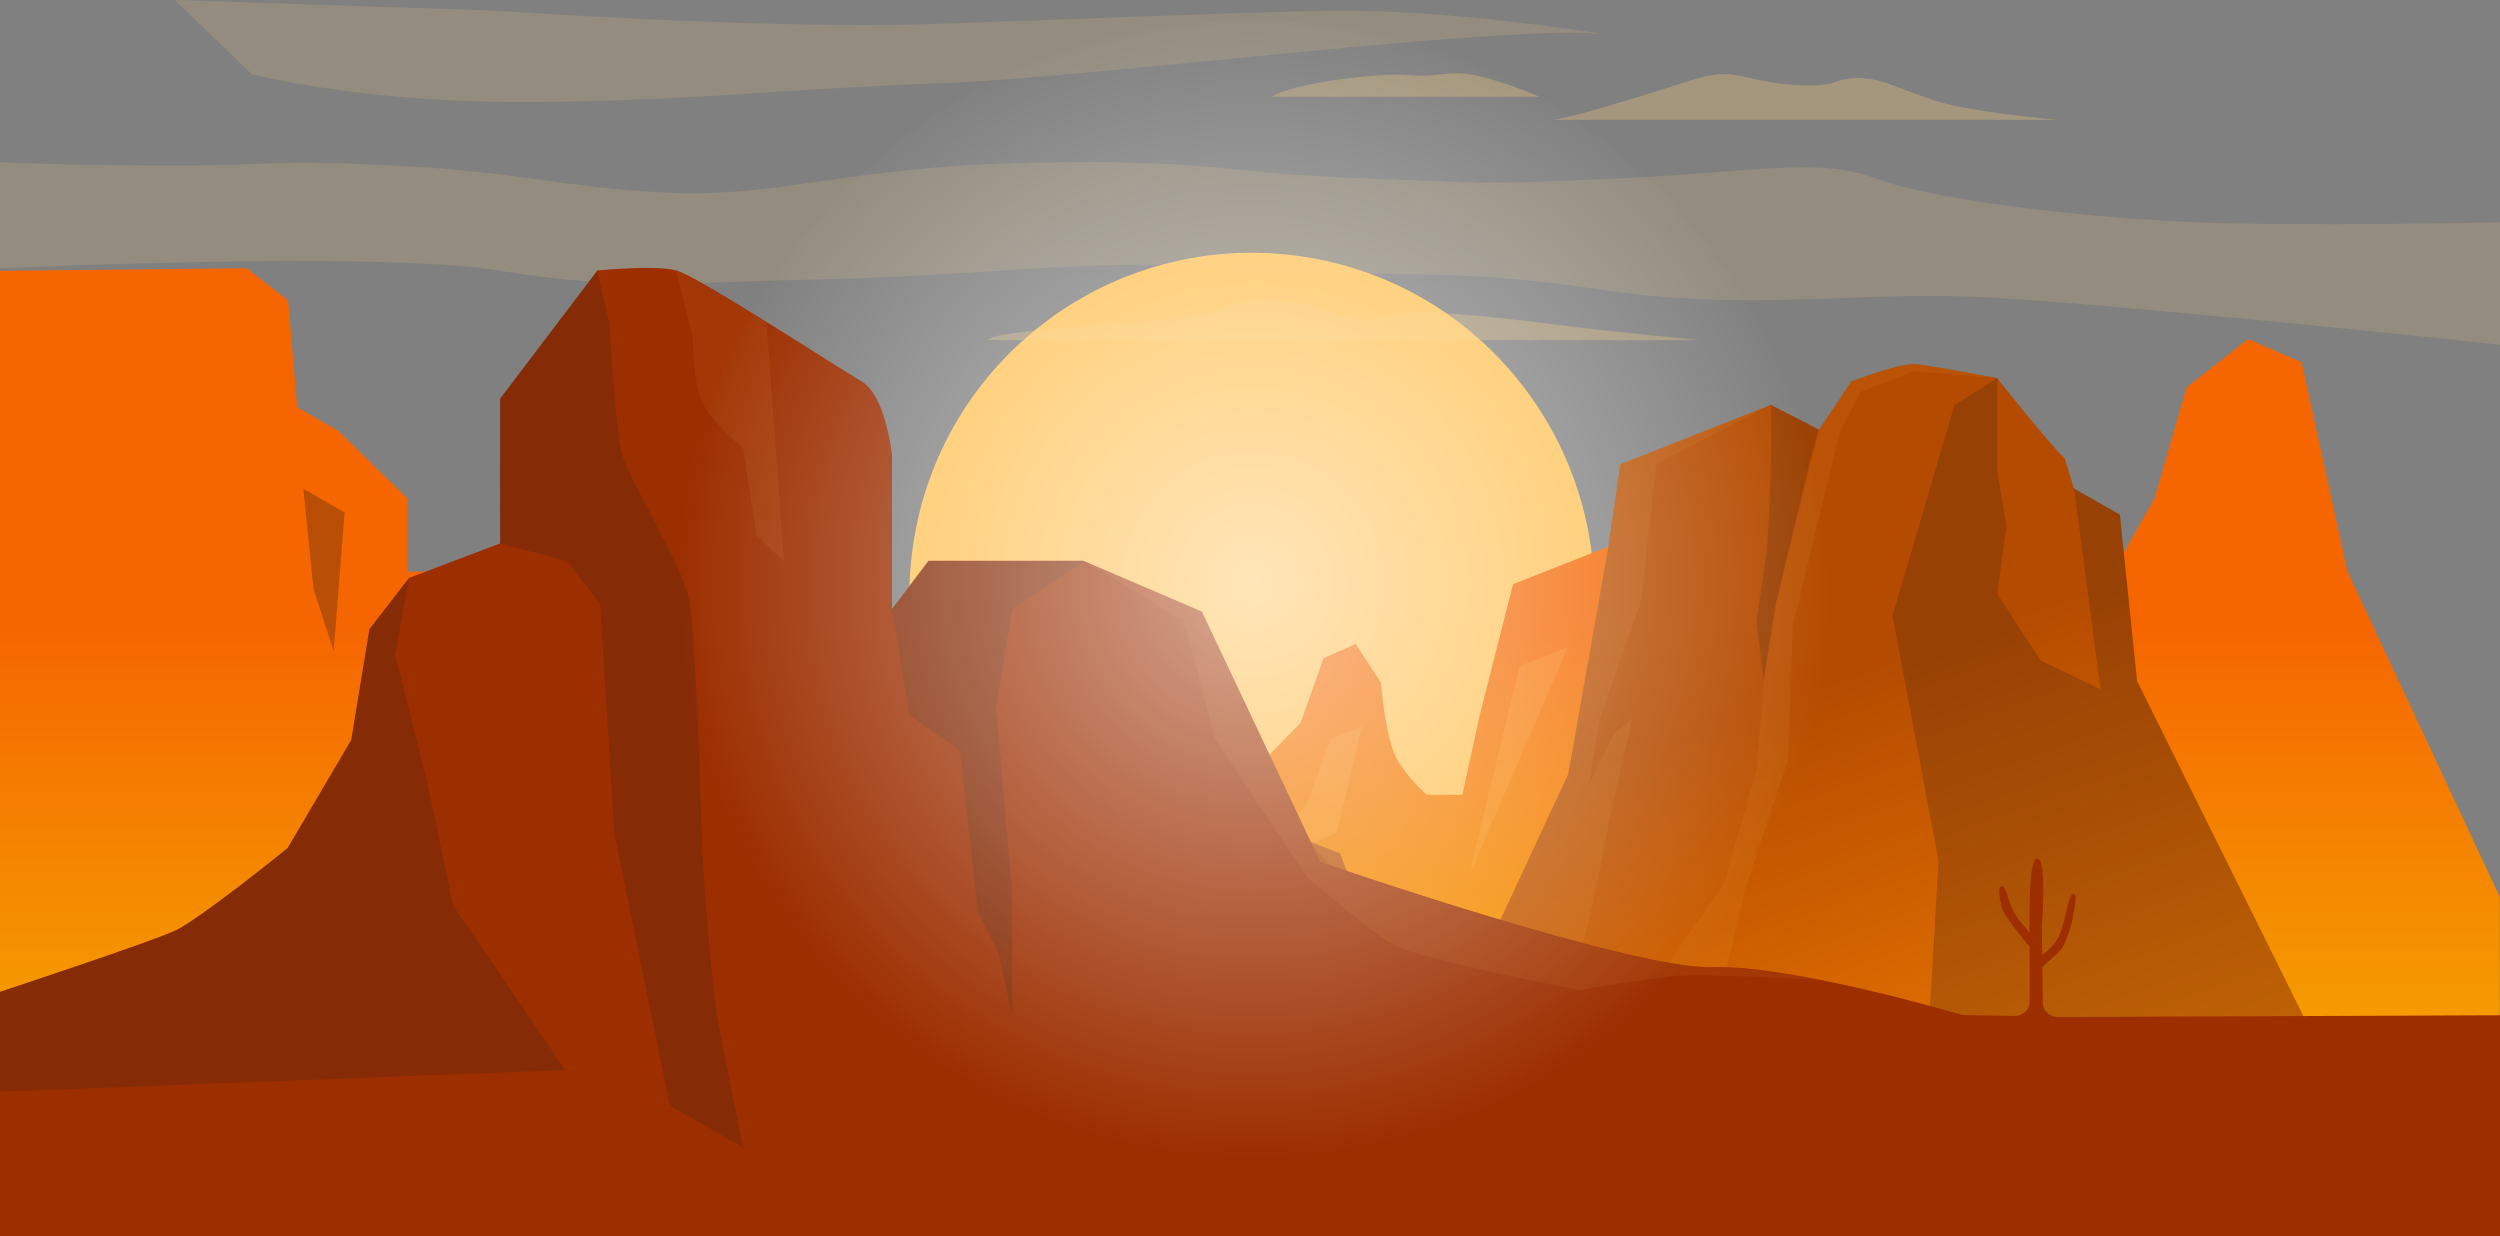 <?xml version="1.0" encoding="utf-8"?>
<!-- Generator: Adobe Illustrator 25.4.1, SVG Export Plug-In . SVG Version: 6.00 Build 0)  -->
<svg version="1.1" id="Layer_1" xmlns="http://www.w3.org/2000/svg" xmlns:xlink="http://www.w3.org/1999/xlink" x="0px" y="0px"
	 viewBox="0 0 1440 712" style="enable-background:new 0 0 1440 712;" xml:space="preserve">
<rect x="0" y="0" width="1440" height="712" fill="#808080" stroke="none"/>
<style type="text/css">
	.st0{fill:#FFC359;}
	.st1{opacity:0.32;fill:#F5C878;enable-background:new    ;}
	.st2{opacity:0.16;fill:#F5C878;enable-background:new    ;}
	.st3{fill:url(#SVGID_1_);}
	.st4{opacity:0.33;fill:#422416;enable-background:new    ;}
	.st5{opacity:0.16;fill:#FFC359;enable-background:new    ;}
	.st6{fill:url(#SVGID_00000026145753672098697260000007098028658441655429_);}
	.st7{opacity:7.000000e-02;fill:#FFC359;enable-background:new    ;}
	.st8{opacity:9.000000e-02;fill:#FFC359;enable-background:new    ;}
	.st9{opacity:0.22;fill:#422416;enable-background:new    ;}
	.st10{opacity:0.26;fill:#422416;enable-background:new    ;}
	.st11{fill:#9C2E00;}
	.st12{opacity:0.57;fill:url(#SVGID_00000156579696612691702530000005047154235453321357_);enable-background:new    ;}
</style>
<path class="st0" d="M915.6,375.4c17.9-107.5-54.6-209.2-162.1-227.1c-107.4-17.9-209.1,54.6-227,162.1
	c-17.9,107.5,54.6,209.2,162.1,227.1C796,555.5,897.6,482.9,915.6,375.4z"/>
<path class="st1" d="M568.5,195.9h410.1c0,0-56-5.4-79.2-8.5c-23.3-3.1-55.8-6.7-77.5-7.6c-21.7-0.9-28.7,10.2-55,0
	c-26.3-10.2-51.1-7.6-70.5,0C677,187.4,577.8,188.1,568.5,195.9z"/>
<path class="st2" d="M0,93.4c0,0,42.7,2,100.4,2c57.8,0,52.7-3.8,127.4,0c74.7,3.8,93.5,12.3,156.3,15.6
	c62.8,3.2,104.7-15.2,209.9-17.3c105.2-2.1,110.2,5.9,186.8,8.8c76.6,2.9,66.5,4.1,149.4,0.4c82.9-3.8,116.8-12.6,150.7,0
	s121.1,22.6,183.6,25.1c62.5,2.5,175.5,0,175.5,0v70.6c0,0-233.5-25.1-305.1-27.7c-71.6-2.7-128.2,8.8-215.4-4.4
	c-87.2-13.3-124.8-5.5-206.5-11.9c-81.6-6.4-134.3,3.6-233.5,6.1c-99.2,2.5-123,6.3-193.3-5C215.9,144.4,0,154.6,0,154.6V93.4z"/>
<path class="st2" d="M144.9,42.7c0,0,61.2,16.1,154.2,16.1c93,0,151.9-7.7,241.8-10.8c89.9-3.1,334.8-35.6,385.9-27.9
	c0,0-93.5-15.5-163.8-13.9S626.6,10.8,535,13.9C443.2,17,284.6,6.1,284.6,6.1L100.7,0L144.9,42.7z"/>
<path class="st1" d="M895.2,69c0,0,118.6,0,147.2,0c28.7,0,143.4,0,143.4,0s-50.4-4-72.1-11.3c-21.7-7.3-31.8-13.5-45.7-12.7
	c-13.9,0.8-8.5,5.4-34.9,3.9c-26.3-1.5-33.3-10.2-54.2-4S916.1,65.2,895.2,69z"/>
<path class="st1" d="M732.5,55.7h154.2c0,0-21.7-9.3-37.2-12.4c-15.5-3.1-20.1,1.5-38,0C793.7,41.7,744.9,47.9,732.5,55.7z"/>
<linearGradient id="SVGID_1_" gradientUnits="userSpaceOnUse" x1="720" y1="1545.157" x2="720" y2="1779.437" gradientTransform="matrix(1 0 0 -1 0 2140)">
	<stop  offset="0" style="stop-color:#F59D00"/>
	<stop  offset="1" style="stop-color:#F56600"/>
</linearGradient>
<path class="st3" d="M0,156l142.1-1.5l23.8,18.5l5.3,61.6l23.8,13.7l39.7,38.8v42.1h35.7l80,42l212.3,17.2l60.9-27.8l23.8,6.2
	l29.1,91.1h32l40.6-41.5l13.3-37.4l18.5-8l14.5,22.1c0,0,2.5,32.1,9.2,44c6.7,11.9,17.3,20.7,17.3,20.7h20.4l9.9-45.3l19.3-76
	l77.2-30.5l6.6,60.7l45.9,53.4l160.4,7.5l79.4-140.6l18.5-63.9l35.4-27.8l30.8,13.4l26.4,120.4l87.7,187.4v83.6L0,603.5V156z"/>
<path class="st4" d="M192.2,375l6.3-79.8l-23.8-13.7l5.9,57.8L192.2,375z"/>
<path class="st5" d="M784.5,418.1L770,479.6l-57.9,25.3l40.6-41.5l13.3-37.4L784.5,418.1z"/>
<path class="st5" d="M846,504.9l57.2-132.3l-27.9,11L846,504.9z"/>
<linearGradient id="SVGID_00000081645594264488750960000014086723520388545697_" gradientUnits="userSpaceOnUse" x1="984.393" y1="1369.922" x2="872.042" y2="1681.989" gradientTransform="matrix(1 0 0 -1 0 2140)">
	<stop  offset="0" style="stop-color:#F58000"/>
	<stop  offset="1" style="stop-color:#B54B00"/>
</linearGradient>
<path style="fill:url(#SVGID_00000081645594264488750960000014086723520388545697_);" d="M618.2,518.9l24.8-66.4l50.3-17.2l41.3,6.6
	c0,0,10.1,37,18.1,42.3l19.2,7.3c0,0,10.1,29.7,21.3,39c11.2,9.3,70.7,0,70.7,0l39.4-84.6l22.9-129.6l7.1-48.9l86.7-34.2l27.8,14.3
	l18.5-27.7c0,0,28.4-11.3,38.4-10c9.9,1.3,45.6,7.9,45.6,7.9s29.1,37,39,46.3l5.3,17.4l26.4,15l9.9,95.8l129,259.9l-829.3,18.5
	L618.2,518.9z"/>
<path class="st7" d="M611.7,555.1l50.8-91.7l26.8-15.5l45.3-5.9l-41.3-6.6L643,452.5l-24.8,66.4l-32.1,55.6L611.7,555.1z"/>
<path class="st8" d="M782.6,543.1h18.5l62.8-12.6c0,0-59.5,9.3-70.7,0c-11.2-9.3-21.3-39-21.3-39l-19.2-7.3l12.7,13.1L782.6,543.1z"
	/>
<path class="st7" d="M926.2,316.3l-22.9,129.6l-39.4,84.6L817,591.2l54.2,11.7c0,0,32.5-40,38.4-53.9c6-13.9,17.2-75.4,17.2-75.4
	l13.2-59.5l-10.6,8.6l-14.5,30.4l6.6-39l23.8-68.1l8.6-78.7l66.1-34.2l-86.7,34.2L926.2,316.3z"/>
<path class="st9" d="M1020,233.2c0,0,0.3,31.7,0,41.1c-0.3,9.4-2.3,43.1-2.3,43.1l-6,40.7l4.2,34.2l6.7-43.6l20.8-86.8l4.3-14.4
	L1020,233.2z"/>
<path class="st7" d="M1015.9,392.3l-4.2,51.6l-18.8,65.4l-68.1,97.2l55.6,11.2l24.5-104.1l25-76.4l2.8-77.3l27.1-111.1l11.9-23.1
	l30.4-11.9l48.3,4c0,0-35.7-6.6-45.6-7.9c-9.9-1.3-38.4,10-38.4,10l-18.5,27.7l-25.1,101.1L1015.9,392.3z"/>
<path class="st10" d="M1125.8,233.2l-35.7,121.4l26.5,141.5l-9.5,161.7l252.9-5.6l-129-259.9l-9.9-95.8l-26.4-15l15.2,115.5
	l-34.4-16.5l-25.1-38.4l5.3-39l-5.3-31.7v-53.5L1125.8,233.2z"/>
<path class="st11" d="M1176.7,577.9l-0.3-21c2.9-2.5,8.2-7.1,10.5-9.7c3.3-3.7,6.6-15,7.2-19.7c0.6-4.6,2.9-12.9,0-12.6
	c-2.9,0.3-4.3,16.6-8.5,24.9c-2.5,4.9-6.5,8.3-9.3,10.2l-0.2-16.1c0,0,3.1-39.3-2.6-39.3c-4.6,0-4.6,24.6-4.5,42.3
	c-2.8-2.9-6.5-7-8.7-11c-3.9-7.1-4.6-15.4-7.2-15.4c-2.6,0-1.3,7.7,0,12.6c1.1,3.9,11.7,17.2,16,22.4c0,0.6,0,1.3,0,1.8v29.8
	c0,4.5-4,8.2-8.8,8.1l-30.1-0.6c0,0-98.3-29.1-143.9-27.5c-45.6,1.6-225.8-60.6-225.8-60.6l-68.2-144.2L624,323h-89.2l-21,27.8
	v-88.5c0,0-3.5-34.4-17.5-42.6c-14-8.2-94.5-60.6-106.7-63.9c-12.3-3.3-45.5,0-45.5,0l-56,73.8V313l-52.5,19.9l-22.8,29.5
	l-10.5,63.9l-36.7,62.3c0,0-50.7,41-64.8,47.5C86.8,542.6,0,571.3,0,571.3V712h637.6H1440V584.8l-254.8,1
	C1180.6,585.8,1176.8,582.2,1176.7,577.9z"/>
<path class="st10" d="M513.8,350.9l10.1,61.1l28.9,20.1l10.5,93.4l11.8,23.3l7.9,36.1v-69.2l-9.2-108.3l9.2-56.3l41.1-27.9h-89.2
	L513.8,350.9z"/>
<path class="st10" d="M288,313.1l38.5,10l19.2,24.6l8.2,132.7l32,156.5l42,23.9c0,0-12.3-60.8-14.9-75.9
	c-2.6-15.2-7.8-74.5-8.7-100.6c-0.9-26.1-3.5-116.1-7-137.4c-3.5-21.3-35.9-71.3-39.4-86.8c-3.5-15.6-7-74.5-7-74.5l-7-29.5
	l-56,73.8L288,313.1L288,313.1z"/>
<path class="st7" d="M405,233c5.9,11.1,23,25.2,23,25.2l7.9,50.4l15.7,14.6l-5.3-71.7l-4.8-65.7c-23.2-14.4-46-28.1-52-29.7
	l9.6,38.9C399.1,194.9,399.1,221.9,405,233z"/>
<path class="st10" d="M212.8,362.4l-10.5,63.9l-36.7,62.3c0,0-50.7,41-64.8,47.5C86.8,542.6,0,571.3,0,571.3v57.5l325.6-12.5
	l-64.8-95c0,0-12.3-60.6-15.7-74.5c-3.5-13.9-17.5-69.6-17.5-69.6l7.9-44.2L212.8,362.4z"/>
<path class="st7" d="M625.7,323.8l56.3,33.9l17.7,67.6l53.2,79.9c0,0,36.1,31.3,50.5,39.3c14.4,8,106.3,25.8,106.3,25.8
	s47.2-8.6,66.3-8.6c19,0,70.3,2.6,70.6,2.6c-22.2-4.4-44.4-7.5-60.2-6.9c-45.6,1.6-225.8-60.6-225.8-60.6l-68.2-144.2L625.7,323.8z"
	/>
<radialGradient id="SVGID_00000063631556980861366040000016745192911950171274_" cx="-238.648" cy="1611.3" r="0.53" gradientTransform="matrix(624.065 0 0 -624.289 149652.594 1006259.562)" gradientUnits="userSpaceOnUse">
	<stop  offset="0" style="stop-color:#FFFFFF"/>
	<stop  offset="1" style="stop-color:#FFFFFF;stop-opacity:0"/>
</radialGradient>
<path style="opacity:0.57;fill:url(#SVGID_00000063631556980861366040000016745192911950171274_);enable-background:new    ;" d="
	M721,674c182.8,0,330.9-148.2,330.9-331.1S903.8,11.8,721,11.8S390.1,160.1,390.1,342.9S538.2,674,721,674z"/>
</svg>
